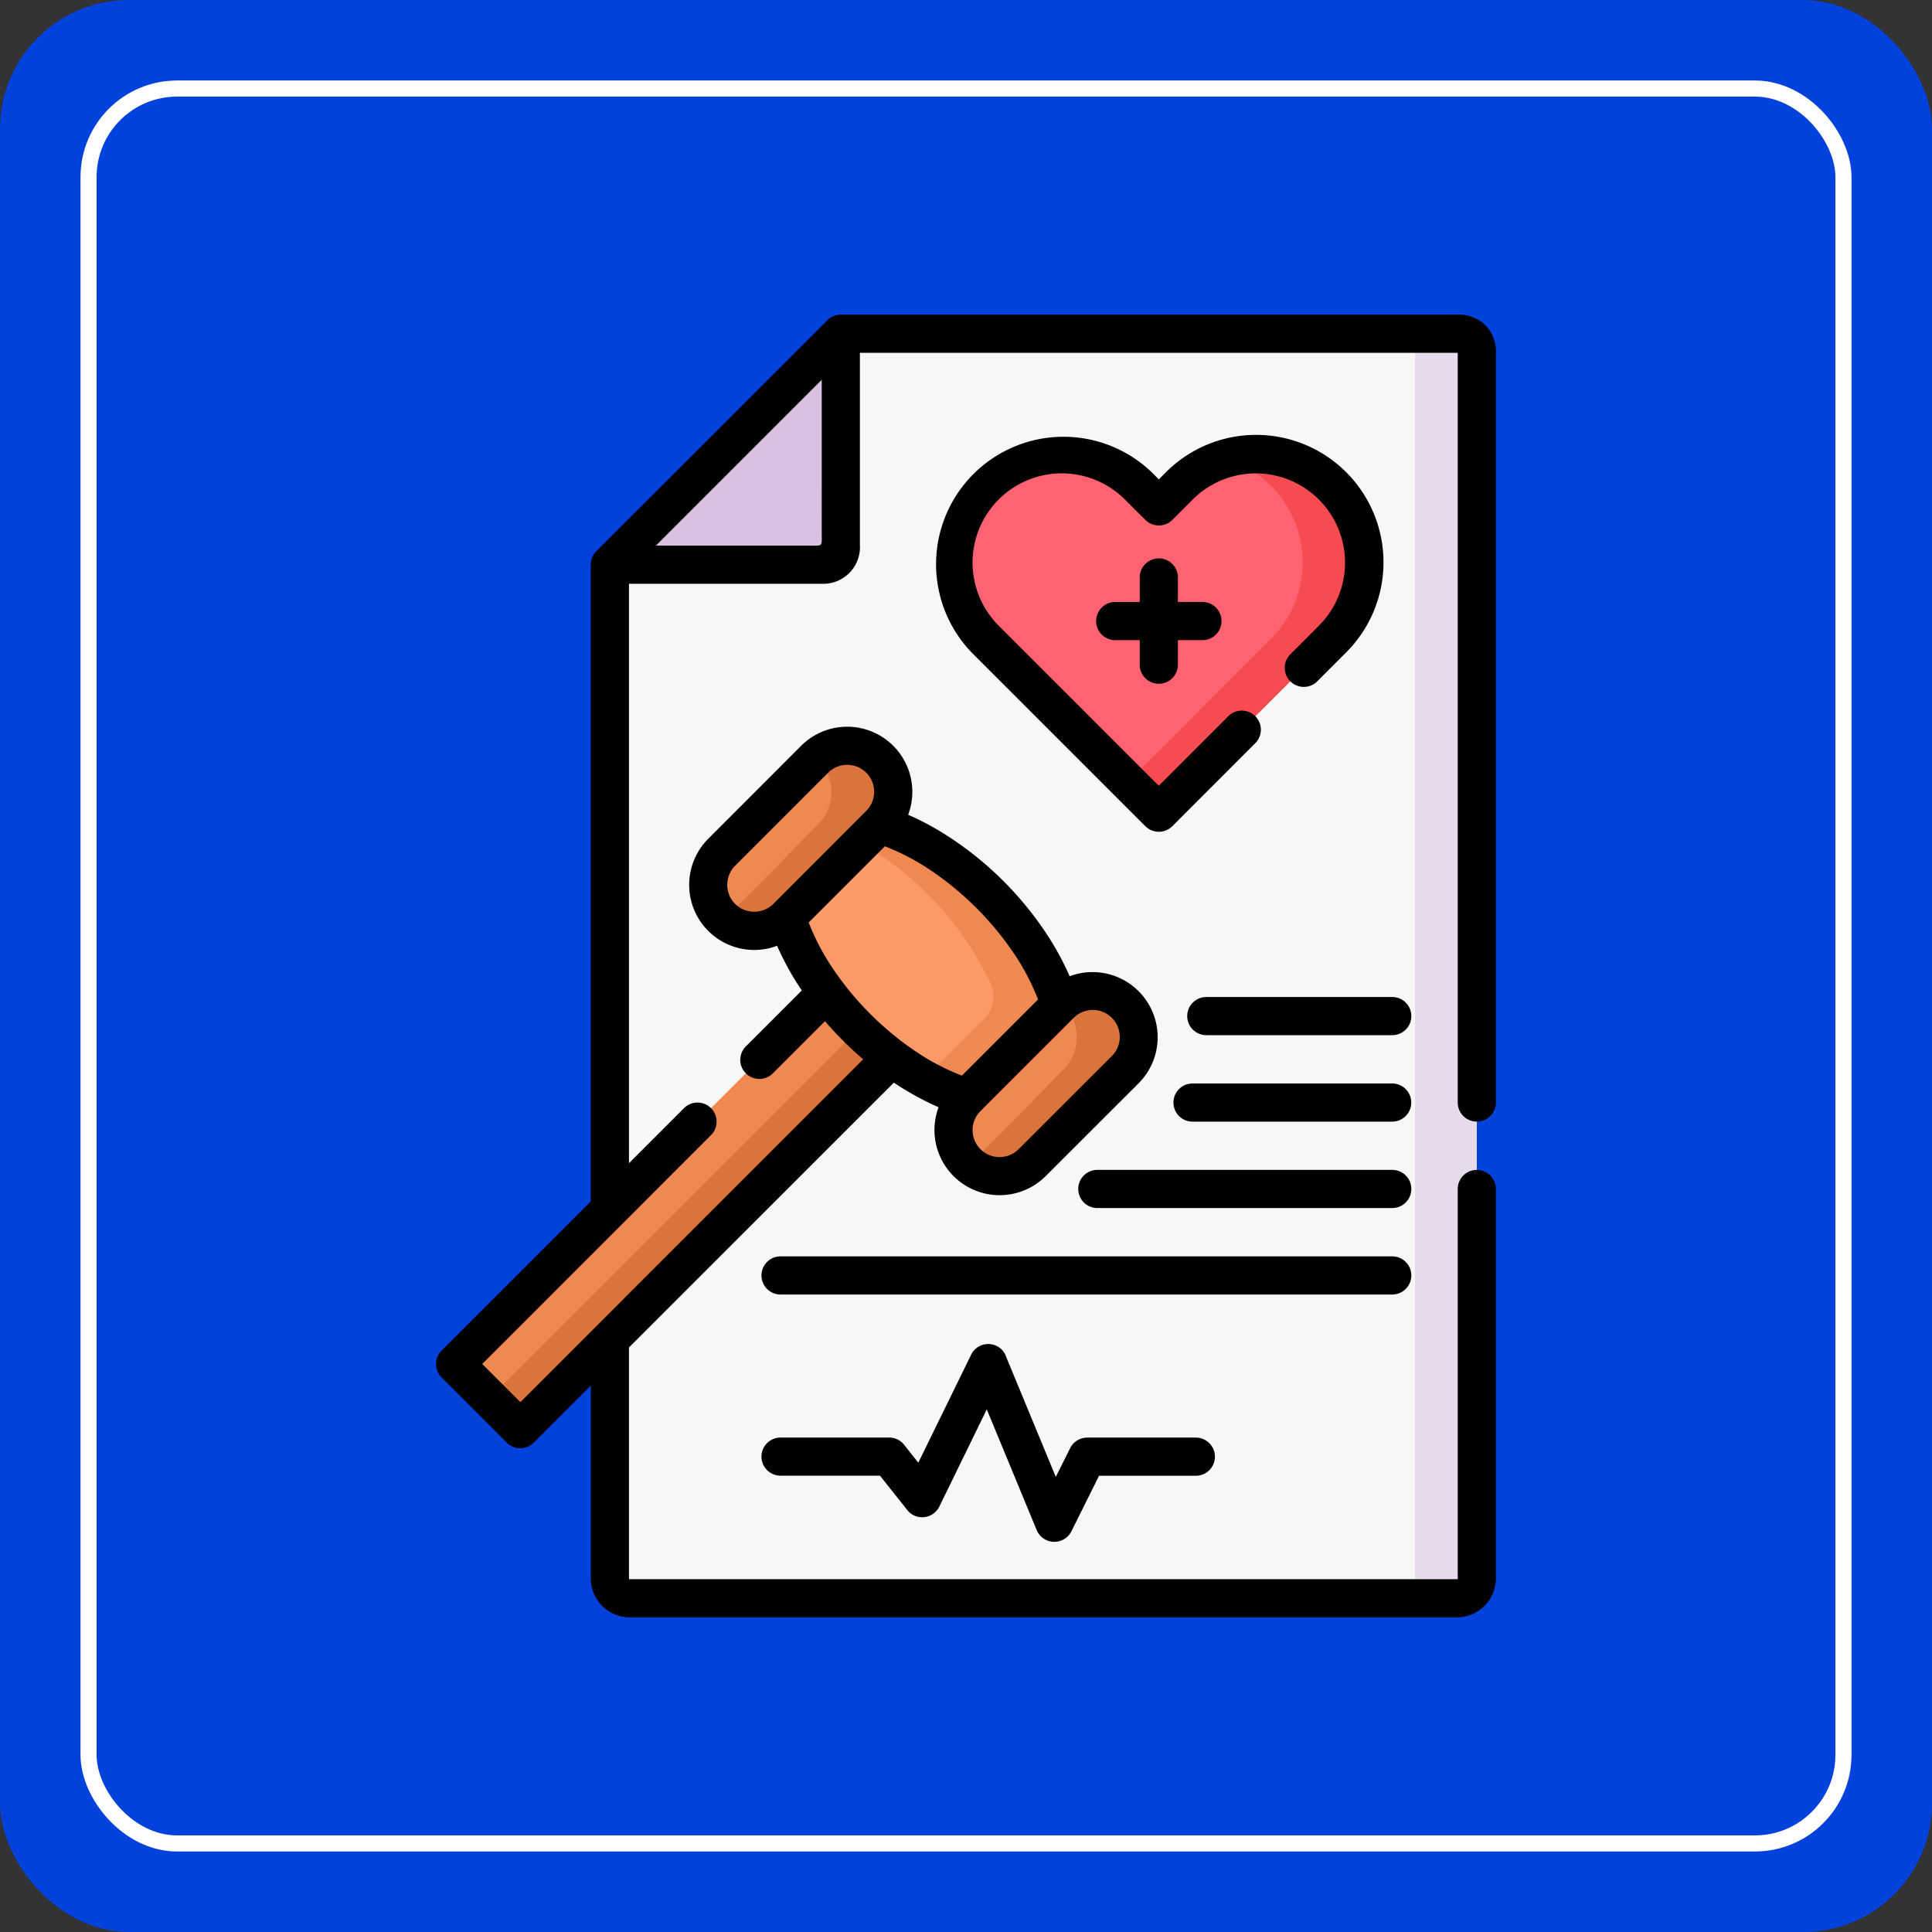 <svg xmlns="http://www.w3.org/2000/svg" width="120" height="120" viewBox="0 0 120 120">
  <rect x="0" y="0" width="120" height="120" fill="#333333" stroke="none"/>
  <g id="Grupo_1115921" data-name="Grupo 1115921" transform="translate(-64 -6445)">
    <rect id="Rectángulo_402033" data-name="Rectángulo 402033" width="120" height="120" rx="8" transform="translate(64 6445)" fill="#0042db"/>
    <g id="Rectángulo_412110" data-name="Rectángulo 412110" transform="translate(69 6450)" fill="none" stroke="#fff" stroke-width="1">
      <rect width="110" height="110" rx="6" stroke="none"/>
      <rect x="0.5" y="0.5" width="109" height="109" rx="5.5" fill="none"/>
    </g>
    <g id="Grupo_1116335" data-name="Grupo 1116335" transform="translate(43.352 6464.544)">
      <g id="Grupo_1116333" data-name="Grupo 1116333" transform="translate(49.431 1.187)">
        <g id="Grupo_1116322" data-name="Grupo 1116322" transform="translate(9.1)">
          <path id="Trazado_957649" data-name="Trazado 957649" d="M169.893,84.827V8.739a1.068,1.068,0,0,0-1.227-1.227H130.4L116.051,21.856V84.827a1.232,1.232,0,0,0,1.228,1.227h51.387A1.232,1.232,0,0,0,169.893,84.827Z" transform="translate(-116.051 -7.512)" fill="#f8f6f7" fill-rule="evenodd"/>
        </g>
        <g id="Grupo_1116323" data-name="Grupo 1116323" transform="translate(57.88)">
          <path id="Trazado_957650" data-name="Trazado 957650" d="M429.782,84.827V8.739a1.068,1.068,0,0,0-1.227-1.227H424.72a1.068,1.068,0,0,1,1.227,1.227V84.827a1.232,1.232,0,0,1-1.227,1.227h3.835A1.232,1.232,0,0,0,429.782,84.827Z" transform="translate(-424.72 -7.512)" fill="#e7daec" fill-rule="evenodd"/>
        </g>
        <g id="Grupo_1116324" data-name="Grupo 1116324" transform="translate(0 40.042)">
          <path id="Trazado_957651" data-name="Trazado 957651" d="M58.821,283.972l22.726-22.725a1.233,1.233,0,0,1,1.734,0l2.312,2.312a1.233,1.233,0,0,1,0,1.734L62.867,288.017a1.233,1.233,0,0,1-1.734,0l-2.312-2.312a1.233,1.233,0,0,1,0-1.734Z" transform="translate(-58.465 -260.89)" fill="#f08851" fill-rule="evenodd"/>
        </g>
        <g id="Grupo_1116325" data-name="Grupo 1116325" transform="translate(1.619 42.391)">
          <path id="Trazado_957652" data-name="Trazado 957652" d="M94.355,277.674l-22.86,22.86a1.233,1.233,0,0,1-1.734,0l-1.048-1.053,23.724-23.725Z" transform="translate(-68.713 -275.757)" fill="#db733c" fill-rule="evenodd"/>
        </g>
        <g id="Grupo_1116326" data-name="Grupo 1116326" transform="translate(20.085 30.471)">
          <path id="Trazado_957653" data-name="Trazado 957653" d="M189.912,212.946a17.31,17.31,0,0,1-4.354-6.841l5.779-5.779a18.709,18.709,0,0,1,11.19,11.195l-5.779,5.774A17.334,17.334,0,0,1,189.912,212.946Z" transform="translate(-185.558 -200.327)" fill="#fb9a67" fill-rule="evenodd"/>
        </g>
        <g id="Grupo_1116327" data-name="Grupo 1116327" transform="translate(24.694 30.471)">
          <path id="Trazado_957654" data-name="Trazado 957654" d="M214.727,201.492l1.169-1.165a18.709,18.709,0,0,1,11.19,11.195l-5.779,5.775a14.223,14.223,0,0,1-2.665-1.165l3.561-3.561a1.989,1.989,0,0,0,.444-2.612,19.606,19.606,0,0,0-7.92-8.467Z" transform="translate(-214.727 -200.327)" fill="#f08851" fill-rule="evenodd"/>
        </g>
        <g id="Grupo_1116328" data-name="Grupo 1116328" transform="translate(15.206 25.593)">
          <path id="Trazado_957655" data-name="Trazado 957655" d="M170.757,191.305l5.779-5.775a2.86,2.86,0,0,1,4.045,4.045L174.8,195.35a2.86,2.86,0,1,1-4.045-4.045Zm-15.235-15.236,5.774-5.779a2.862,2.862,0,0,1,4.05,4.045l-5.779,5.779a2.86,2.86,0,0,1-4.045-4.045Z" transform="translate(-154.689 -169.458)" fill="#f08851" fill-rule="evenodd"/>
        </g>
        <g id="Grupo_1116329" data-name="Grupo 1116329" transform="translate(16.143 25.593)">
          <path id="Trazado_957656" data-name="Trazado 957656" d="M181.627,185.429a2.862,2.862,0,0,1,3.942,4.148l-5.779,5.774a2.864,2.864,0,0,1-3.938.1c1.958-1.765,3.991-3.982,5.882-5.873A2.873,2.873,0,0,0,181.627,185.429Zm-15.236-15.236a2.861,2.861,0,0,1,3.942,4.144l-5.779,5.779a2.874,2.874,0,0,1-3.942.1c1.958-1.77,3.991-3.982,5.882-5.877A2.864,2.864,0,0,0,166.392,170.194Z" transform="translate(-160.613 -169.46)" fill="#db733c" fill-rule="evenodd"/>
        </g>
        <g id="Grupo_1116330" data-name="Grupo 1116330" transform="translate(9.1 0)">
          <path id="Trazado_957657" data-name="Trazado 957657" d="M130.4,7.512V20.629a1.1,1.1,0,0,1-1.227,1.227H116.051Z" transform="translate(-116.051 -7.512)" fill="#d9c1e1" fill-rule="evenodd"/>
        </g>
        <g id="Grupo_1116331" data-name="Grupo 1116331" transform="translate(30.433 7.473)">
          <path id="Trazado_957658" data-name="Trazado 957658" d="M253,66.277a6.726,6.726,0,1,1,9.515-9.51l.417.412a1.113,1.113,0,0,0,1.734,0l.417-.412a6.726,6.726,0,1,1,9.515,9.51l-9.932,9.932a1.086,1.086,0,0,1-1.734,0Z" transform="translate(-251.04 -54.801)" fill="#ff6270" fill-rule="evenodd"/>
        </g>
        <g id="Grupo_1116332" data-name="Grupo 1116332" transform="translate(41.278 7.475)">
          <path id="Trazado_957659" data-name="Trazado 957659" d="M325.706,55.089a6.724,6.724,0,0,1,6.675,11.2l-9.932,9.932a1.086,1.086,0,0,1-1.734,0l-1.048-1.048,8.879-8.883a6.722,6.722,0,0,0-2.84-11.2Z" transform="translate(-319.667 -54.814)" fill="#f64b51" fill-rule="evenodd"/>
        </g>
      </g>
      <g id="Grupo_1116334" data-name="Grupo 1116334" transform="translate(47.735 0)">
        <path id="Trazado_957660" data-name="Trazado 957660" d="M74.26,46.253c-.417-.358-.829-.739-1.228-1.138s-.784-.811-1.142-1.232l-3.266,3.266a1.185,1.185,0,0,1-1.675-1.675l3.5-3.5A17.283,17.283,0,0,1,68.915,39.2a4.083,4.083,0,0,1-1.42.26,4.045,4.045,0,0,1-2.862-6.9l5.774-5.779a4.045,4.045,0,0,1,6.648,4.283,17.066,17.066,0,0,1,2.392,1.281,20.784,20.784,0,0,1,3.526,2.836A21,21,0,0,1,85.808,38.7a17.506,17.506,0,0,1,1.277,2.392,4.046,4.046,0,0,1,4.283,6.648L85.593,53.51a4.047,4.047,0,0,1-6.648-4.283A17.6,17.6,0,0,1,76.168,47.7L59.714,64.149V78.543H111.19V54.308a1.185,1.185,0,1,1,2.37,0V78.5a2.417,2.417,0,0,1-2.415,2.41H59.759a2.417,2.417,0,0,1-2.415-2.41V66.519L53.8,70.063a1.187,1.187,0,0,1-1.675,0l-4.045-4.045a1.184,1.184,0,0,1,0-1.68l9.259-9.26V15.531a1.191,1.191,0,0,1,.345-.838L72.033.354A1.171,1.171,0,0,1,72.875,0h38.27a2.381,2.381,0,0,1,1.747.632,2.371,2.371,0,0,1,.668,1.783V48.936a1.185,1.185,0,1,1-2.37,0V2.37H74.058V14.3a2.28,2.28,0,0,1-2.41,2.414H59.714v35.99l3.436-3.436a1.185,1.185,0,0,1,1.675,1.676Q57.716,58.063,50.6,65.175l2.37,2.37L74.26,46.253ZM69.13,72.114a1.185,1.185,0,0,1,0-2.37h6.746a1.188,1.188,0,0,1,.972.506l.838,1.057L80.966,64.6a1.183,1.183,0,0,1,1.581-.546,1.159,1.159,0,0,1,.6.69l3.078,7.445.891-1.783a1.185,1.185,0,0,1,1.062-.659h6.746a1.185,1.185,0,0,1,0,2.37H88.913l-1.72,3.454a1.187,1.187,0,0,1-2.155-.081l-3.1-7.495-2.948,6.039a1.239,1.239,0,0,1-.332.408A1.179,1.179,0,0,1,77,74.247l-1.693-2.132H69.13ZM95.574,44.752a1.185,1.185,0,0,1,0-2.37h11.549a1.185,1.185,0,1,1,0,2.37ZM69.13,60.861a1.185,1.185,0,0,1,0-2.37h37.992a1.185,1.185,0,0,1,0,2.37ZM88.805,55.49a1.185,1.185,0,0,1,0-2.37h18.318a1.185,1.185,0,1,1,0,2.37Zm5.913-5.367a1.185,1.185,0,0,1,0-2.37h12.4a1.185,1.185,0,1,1,0,2.37Zm-3.279-33.8a1.185,1.185,0,1,1,2.37,0v1.523h1.523a1.185,1.185,0,1,1,0,2.37H93.809V21.74a1.185,1.185,0,0,1-2.37,0V20.217H89.916a1.185,1.185,0,0,1,0-2.37h1.523Zm5.528,8.592a1.185,1.185,0,0,1,1.675,1.675l-5.179,5.183a1.187,1.187,0,0,1-1.675,0l-10.8-10.8A7.914,7.914,0,0,1,92.178,9.784l.448.448.444-.448a7.914,7.914,0,0,1,11.19,11.195L102.441,22.8a1.185,1.185,0,0,1-1.675-1.675l1.819-1.823a5.542,5.542,0,0,0-7.84-7.835l-1.281,1.281a1.187,1.187,0,0,1-1.675,0L90.5,11.464a5.542,5.542,0,0,0-7.84,7.835l9.963,9.963ZM71.688,4.045l-10.3,10.3h9.47c.927,0,.829.112.829-.829ZM87.322,43.691l-5.774,5.775a1.674,1.674,0,1,0,2.365,2.37l5.779-5.774a1.676,1.676,0,1,0-2.37-2.37Zm-6.93,3.575,4.731-4.731a14.36,14.36,0,0,0-1.308-2.571,19.2,19.2,0,0,0-5.635-5.635,14.367,14.367,0,0,0-2.571-1.308l-4.731,4.731a14.349,14.349,0,0,0,1.308,2.571,19.058,19.058,0,0,0,5.636,5.636A14.37,14.37,0,0,0,80.392,47.265ZM74.452,30.82a1.674,1.674,0,0,0-2.366-2.37L66.308,34.23a1.672,1.672,0,0,0-.488,1.183A1.66,1.66,0,0,0,67.5,37.083a1.667,1.667,0,0,0,1.183-.484Z" transform="translate(-47.735 0)"/>
      </g>
    </g>
  </g>
</svg>
